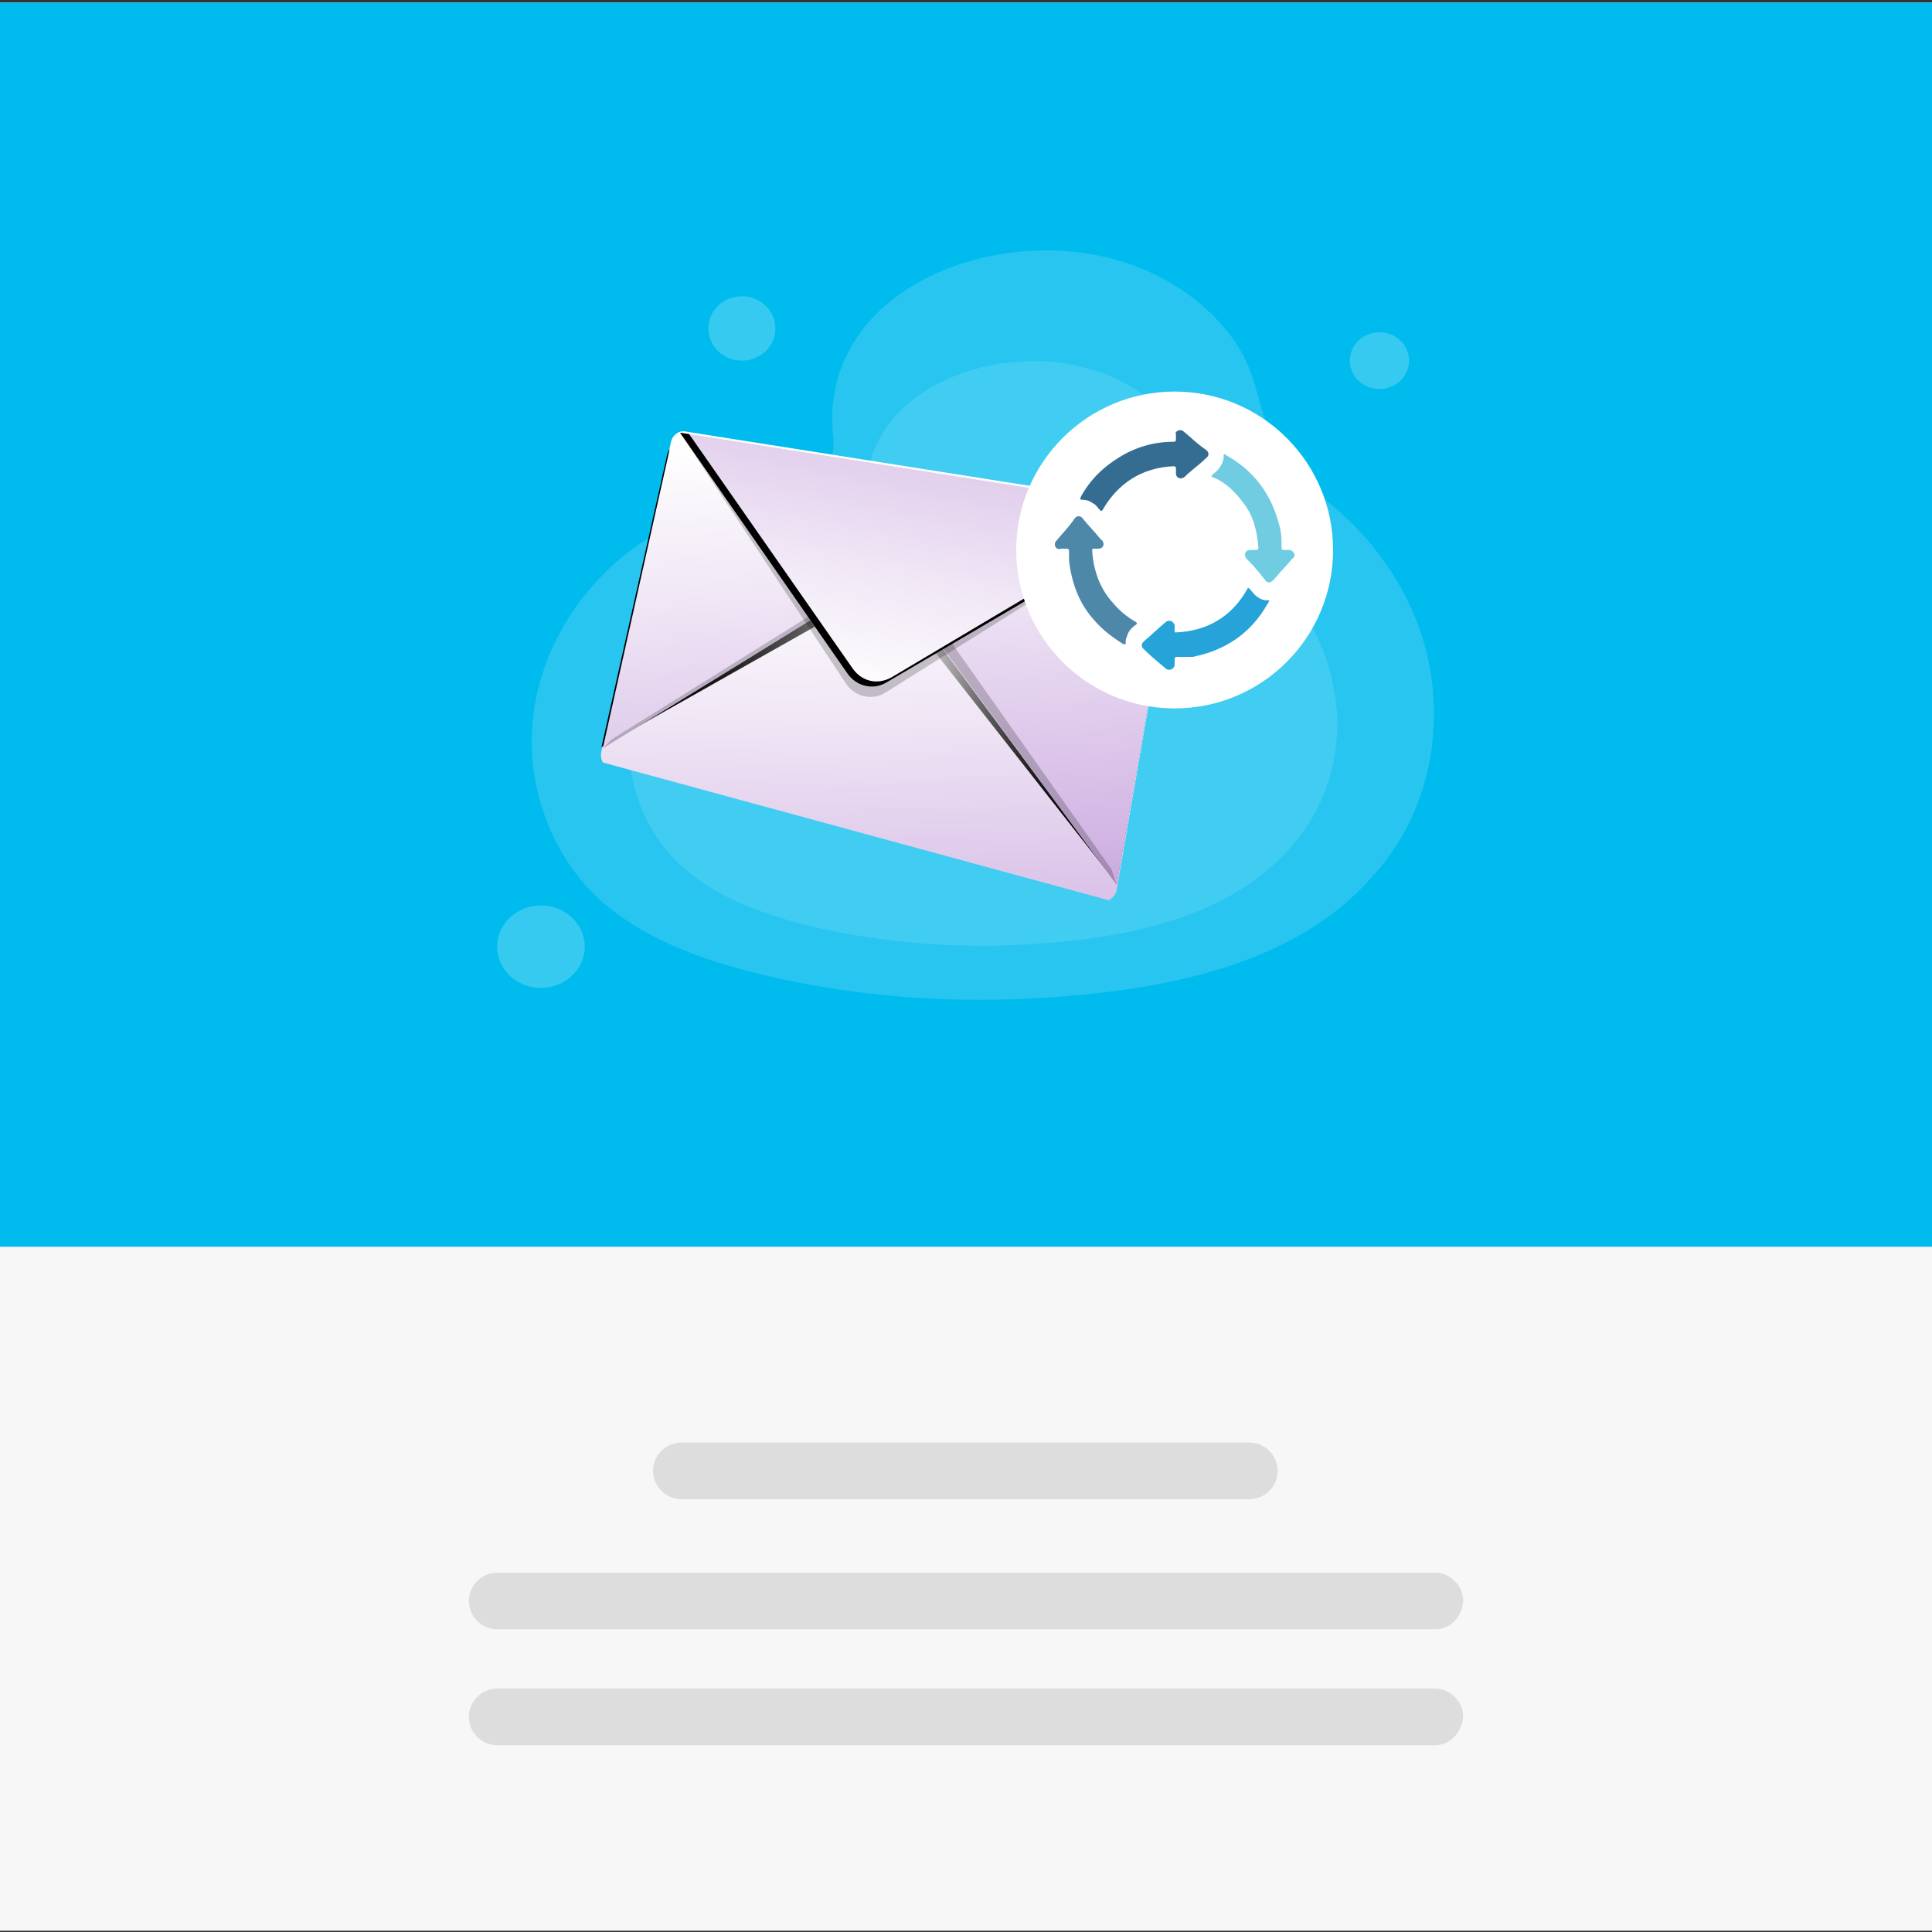 <?xml version="1.0" encoding="utf-8"?>
<!-- Generator: Adobe Illustrator 26.0.2, SVG Export Plug-In . SVG Version: 6.00 Build 0)  -->
<svg version="1.1" id="Layer_1" xmlns="http://www.w3.org/2000/svg" xmlns:xlink="http://www.w3.org/1999/xlink" x="0px" y="0px"
	 viewBox="0 0 150 150" style="enable-background:new 0 0 150 150;" xml:space="preserve">
<rect x="0" y="0" width="150" height="150" fill="#333333" stroke="none"/>
<style type="text/css">
	.st0{fill:#F7F7F7;}
	.st1{fill:#00BBED;}
	.st2{fill:#DDDDDD;}
	.st3{opacity:0.7;}
	.st4{opacity:0.22;}
	.st5{fill:#FFFFFF;}
	.st6{opacity:0.18;}
	.st7{opacity:0.31;}
	.st8{fill:url(#SVGID_1_);}
	.st9{fill:url(#SVGID_00000009586564872937906860000003650754715533763712_);}
	.st10{fill:url(#SVGID_00000011725325077909236660000008903260865552651689_);}
	.st11{opacity:0.2;enable-background:new    ;}
	.st12{fill:url(#SVGID_00000117664312773780667380000017047558262937897345_);}
	.st13{fill:url(#SVGID_00000105420994521026267960000011913881665113049257_);}
	.st14{fill:#356D92;}
	.st15{fill:#4E88A9;}
	.st16{fill:#26A3D9;}
	.st17{fill:#6FCCE1;}
</style>
<rect y="0.2" class="st0" width="150" height="149.7"/>
<rect y="0.2" class="st1" width="150" height="96.6"/>
<path class="st2" d="M97,116.4H52.9c-1.2,0-2.2-1-2.2-2.2l0,0c0-1.2,1-2.2,2.2-2.2H97c1.2,0,2.2,1,2.2,2.2l0,0
	C99.2,115.4,98.2,116.4,97,116.4z"/>
<path class="st2" d="M111.4,126.5H38.6c-1.2,0-2.2-1-2.2-2.2l0,0c0-1.2,1-2.2,2.2-2.2h72.8c1.2,0,2.2,1,2.2,2.2l0,0
	C113.5,125.6,112.6,126.5,111.4,126.5z"/>
<path class="st2" d="M111.4,135.5H38.6c-1.2,0-2.2-1-2.2-2.2l0,0c0-1.2,1-2.2,2.2-2.2h72.8c1.2,0,2.2,1,2.2,2.2l0,0
	C113.5,134.5,112.6,135.5,111.4,135.5z"/>
<g class="st3">
	<g>
		<g class="st4">
			<g>
				<g>
					<path class="st5" d="M111.3,56.5c0.1-1.1,0-2.3-0.1-3.4c-0.6-5.3-3.5-10.3-7.7-13.8c-1.5-1.3-3.2-2.4-4.2-4.1
						c-1.6-2.8-1.5-6-3.5-8.8s-5-4.9-8.4-6c-10-3.3-24,2.1-22.7,13.6c0,0,0,0.1,0,0.2c0.2,2.4-1.8,4.4-4.3,4.5
						c-9.2,0.2-17.1,7-18.8,15.6c-1.1,5.5,0.7,11.6,4.9,15.5c3.2,2.9,7.4,4.5,11.6,5.6c8.5,2.2,17.4,2.7,26.2,1.8
						c8.2-0.8,16.9-3,22.2-9.1C109.5,64.9,111.1,60.7,111.3,56.5z"/>
				</g>
			</g>
		</g>
		<g class="st6">
			<g>
				<g>
					<path class="st5" d="M103.8,57.1c0.1-0.9,0-1.8-0.1-2.7c-0.5-4.2-2.7-8.1-6-10.8c-1.2-1-2.5-1.9-3.3-3.2
						c-1.3-2.2-1.2-4.7-2.8-6.9c-1.6-2.2-3.9-3.9-6.5-4.7c-7.8-2.6-18.8,1.6-17.8,10.6v0.1c0.1,1.9-1.4,3.4-3.4,3.5
						c-7.2,0.2-13.4,5.5-14.8,12.2c-0.9,4.3,0.5,9.1,3.9,12.1c2.5,2.3,5.8,3.5,9.1,4.4c6.7,1.7,13.7,2.1,20.5,1.4
						C89,72.5,95.8,70.7,100,66C102.3,63.6,103.6,60.4,103.8,57.1z"/>
				</g>
			</g>
		</g>
		<g class="st7">
			<ellipse class="st5" cx="107.1" cy="28" rx="2.3" ry="2.2"/>
		</g>
		<g class="st7">
			<ellipse class="st5" cx="57.6" cy="25.5" rx="2.6" ry="2.5"/>
		</g>
		<g class="st7">
			<ellipse class="st5" cx="42" cy="73.5" rx="3.4" ry="3.2"/>
		</g>
	</g>
</g>
<g>
	<g>
		<g>
			
				<linearGradient id="SVGID_1_" gradientUnits="userSpaceOnUse" x1="9.553" y1="-143.233" x2="25.401" y2="-104.816" gradientTransform="matrix(0.918 -0.396 -0.396 -0.918 4.264 -42.338)">
				<stop  offset="0" style="stop-color:#B998D6"/>
				<stop  offset="9.856875e-02" style="stop-color:#C0A1DA"/>
				<stop  offset="0.232" style="stop-color:#D1B4E3"/>
				<stop  offset="0.732" style="stop-color:#F1E8F6"/>
				<stop  offset="1" style="stop-color:#FFFFFF"/>
			</linearGradient>
			<path class="st8" d="M46.8,59.2L46.8,59.2l39.3,10.7l0,0c0.3-0.2,0.5-0.4,0.6-0.8l4.9-28.4c0.1-0.6-0.3-1.2-1-1.3l-37.4-5.9
				c-0.5-0.1-1,0.3-1.1,0.8l-5.4,24C46.6,58.7,46.7,59,46.8,59.2z"/>
			
				<radialGradient id="SVGID_00000129172409399906312380000008941355892560618923_" cx="23.112" cy="-112.145" r="23.126" gradientTransform="matrix(0.918 -0.396 -0.396 -0.918 4.264 -42.338)" gradientUnits="userSpaceOnUse">
				<stop  offset="0" style="stop-color:#FFFFFF"/>
				<stop  offset="6.562275e-02" style="stop-color:#D8D8D8"/>
				<stop  offset="0.162" style="stop-color:#A6A6A6"/>
				<stop  offset="0.262" style="stop-color:#797979"/>
				<stop  offset="0.366" style="stop-color:#545454"/>
				<stop  offset="0.473" style="stop-color:#353535"/>
				<stop  offset="0.585" style="stop-color:#1E1E1E"/>
				<stop  offset="0.704" style="stop-color:#0D0D0D"/>
				<stop  offset="0.835" style="stop-color:#030303"/>
				<stop  offset="1" style="stop-color:#000000"/>
			</radialGradient>
			<path style="fill:url(#SVGID_00000129172409399906312380000008941355892560618923_);" d="M66.9,46.6c1-0.6,2.3-0.4,3,0.6
				l16.8,21.4l4.7-26.8c0.1-0.6-0.3-1.2-1-1.3l-37.5-6c-0.5-0.1-1,0.3-1.1,0.8L46.7,58L66.9,46.6z"/>
			
				<linearGradient id="SVGID_00000049934383751618606660000007484579215078509188_" gradientUnits="userSpaceOnUse" x1="14.224" y1="-135.532" x2="28.734" y2="-94.93" gradientTransform="matrix(0.918 -0.396 -0.396 -0.918 4.264 -42.338)">
				<stop  offset="0" style="stop-color:#B998D6"/>
				<stop  offset="9.856875e-02" style="stop-color:#C0A1DA"/>
				<stop  offset="0.232" style="stop-color:#D1B4E3"/>
				<stop  offset="0.732" style="stop-color:#F1E8F6"/>
				<stop  offset="1" style="stop-color:#FFFFFF"/>
			</linearGradient>
			<path style="fill:url(#SVGID_00000049934383751618606660000007484579215078509188_);" d="M67.1,45.6c1-0.6,2.3-0.4,3,0.6
				l16.6,22.5l4.9-27.9c0.1-0.6-0.3-1.2-1-1.3l-37.4-5.9c-0.5-0.1-1,0.3-1.1,0.8l-5.3,23.7L67.1,45.6z"/>
			<path class="st11" d="M47.5,57.4l20.2-12.6c1-0.6,2.3-0.4,3,0.6l15.6,22.1l0.4,1.2L70.2,46.2c-0.7-1-2-1.2-3-0.6L46.8,58.1
				L47.5,57.4z"/>
			<path class="st11" d="M91.2,39.7L91.2,39.7L68.7,53.8c-1,0.6-2.3,0.3-3-0.7L52.8,33.6l0,0L91.2,39.7z"/>
			
				<linearGradient id="SVGID_00000074435363742101037810000010110028575444500120_" gradientUnits="userSpaceOnUse" x1="41.208" y1="-84.511" x2="20.462" y2="-114.558" gradientTransform="matrix(0.918 -0.396 -0.396 -0.918 4.264 -42.338)">
				<stop  offset="0" style="stop-color:#B998D6"/>
				<stop  offset="9.856875e-02" style="stop-color:#C0A1DA"/>
				<stop  offset="0.232" style="stop-color:#D1B4E3"/>
				<stop  offset="0.732" style="stop-color:#F1E8F6"/>
				<stop  offset="1" style="stop-color:#FFFFFF"/>
			</linearGradient>
			<path style="fill:url(#SVGID_00000074435363742101037810000010110028575444500120_);" d="M91.2,39.7L91.2,39.7L68.8,53
				c-1,0.6-2.3,0.3-3-0.7l-13-18.7l0,0L91.2,39.7z"/>
			
				<radialGradient id="SVGID_00000106842358222510836220000003667514076122080159_" cx="17.137" cy="-919.869" r="9.569" gradientTransform="matrix(0.918 -0.396 0.396 0.918 418.292 892.364)" gradientUnits="userSpaceOnUse">
				<stop  offset="0" style="stop-color:#FFFFFF"/>
				<stop  offset="6.562275e-02" style="stop-color:#D8D8D8"/>
				<stop  offset="0.162" style="stop-color:#A6A6A6"/>
				<stop  offset="0.262" style="stop-color:#797979"/>
				<stop  offset="0.366" style="stop-color:#545454"/>
				<stop  offset="0.473" style="stop-color:#353535"/>
				<stop  offset="0.585" style="stop-color:#1E1E1E"/>
				<stop  offset="0.704" style="stop-color:#0D0D0D"/>
				<stop  offset="0.835" style="stop-color:#030303"/>
				<stop  offset="1" style="stop-color:#000000"/>
			</radialGradient>
			<path style="fill:url(#SVGID_00000106842358222510836220000003667514076122080159_);" d="M66.2,51.9c0.7,1,1.9,1.3,3,0.7
				l21.7-12.9l0.4,0.1l0,0L68.8,53c-1,0.6-2.3,0.3-3-0.7l-13-18.7l0,0l0.7,0.1L66.2,51.9z"/>
		</g>
	</g>
</g>
<circle class="st5" cx="91.2" cy="42.7" r="12.3"/>
<g>
	<path class="st14" d="M91.6,33.4c0.1,0,0.2,0,0.3,0.1c0.6,0.5,1.1,1,1.7,1.4c0.3,0.2,0.3,0.5,0,0.7c-0.5,0.5-1.1,0.9-1.6,1.4
		c-0.1,0.1-0.3,0.2-0.5,0.1c-0.2-0.1-0.2-0.3-0.2-0.4c0-0.1,0-0.2,0-0.3c0-0.1,0-0.2-0.2-0.2c-2.4,0.1-4.3,1.3-5.5,3.4
		c-0.1,0.1-0.1,0.1-0.2,0c-0.2-0.2-0.3-0.4-0.5-0.5c-0.3-0.2-0.5-0.3-0.9-0.3c-0.2,0-0.1-0.1-0.1-0.2c0.7-1.3,1.7-2.3,3-3.1
		c1.3-0.8,2.7-1.2,4.2-1.2c0.1,0,0.2,0,0.2-0.2c0-0.1,0-0.3,0-0.4C91.2,33.6,91.4,33.4,91.6,33.4z"/>
	<path class="st15" d="M81.9,42.3c0-0.1,0-0.2,0.1-0.3c0.5-0.6,1-1.1,1.4-1.7c0.2-0.3,0.5-0.3,0.7,0c0.4,0.5,0.9,1,1.3,1.5
		c0.1,0.1,0.1,0.1,0.2,0.2c0.2,0.3,0,0.6-0.3,0.6c-0.1,0-0.3,0-0.4,0c-0.1,0-0.1,0-0.1,0.2c0.1,1.5,0.6,2.9,1.6,4
		c0.5,0.6,1.1,1.1,1.8,1.5c0.1,0.1,0.1,0.1,0,0.2c-0.3,0.2-0.6,0.5-0.7,0.9c-0.1,0.2-0.1,0.3-0.1,0.5c0,0.2-0.1,0.1-0.2,0.1
		c-0.8-0.5-1.6-1.1-2.2-1.8c-1.2-1.3-1.8-2.9-2-4.7c0-0.2,0-0.4,0-0.7c0-0.2-0.1-0.2-0.2-0.2c-0.1,0-0.3,0-0.4,0
		C82.1,42.7,81.9,42.5,81.9,42.3z"/>
	<path class="st16" d="M90.8,52c-0.1,0-0.2,0-0.3-0.1c-0.6-0.5-1.2-1-1.7-1.5c-0.2-0.2-0.2-0.4,0-0.6c0.6-0.5,1.1-1,1.7-1.5
		c0.1-0.1,0.2-0.1,0.3-0.1c0.2,0,0.4,0.2,0.4,0.4c0,0.1,0,0.3,0,0.4c0,0.1,0,0.1,0.1,0.1c2.4-0.1,4.3-1.2,5.5-3.3
		c0.1-0.2,0.1-0.2,0.3,0c0.3,0.4,0.6,0.7,1.1,0.8c0,0,0.1,0,0.1,0c0.3,0,0.3,0,0.1,0.3c-1.3,2.3-3.3,3.6-5.8,4.1
		C92.2,51,91.8,51,91.4,51c-0.2,0-0.2,0.1-0.2,0.2c0,0.1,0,0.2,0,0.4C91.2,51.8,91,52,90.8,52z"/>
	<path class="st17" d="M100.5,43.1c0,0.1,0,0.2-0.1,0.2c-0.5,0.6-1,1.1-1.5,1.7c-0.3,0.3-0.5,0.3-0.7,0c-0.4-0.5-0.8-1-1.3-1.5
		c0,0-0.1-0.1-0.1-0.1c-0.1-0.1-0.2-0.3-0.1-0.5c0.1-0.2,0.3-0.2,0.5-0.2c0.1,0,0.2,0,0.3,0c0.1,0,0.2,0,0.2-0.2
		c-0.1-1.3-0.4-2.5-1.2-3.5c-0.6-0.8-1.3-1.5-2.2-1.9C94,37,94,37,94.2,36.8c0.4-0.3,0.7-0.7,0.8-1.2c0,0,0,0,0-0.1
		c0-0.3,0-0.3,0.3-0.1c2.1,1.2,3.4,3,4,5.3c0.2,0.6,0.2,1.2,0.2,1.8c0,0.1,0,0.2,0.2,0.2c0.1,0,0.3,0,0.4,0
		C100.3,42.7,100.5,42.9,100.5,43.1z"/>
</g>
</svg>
